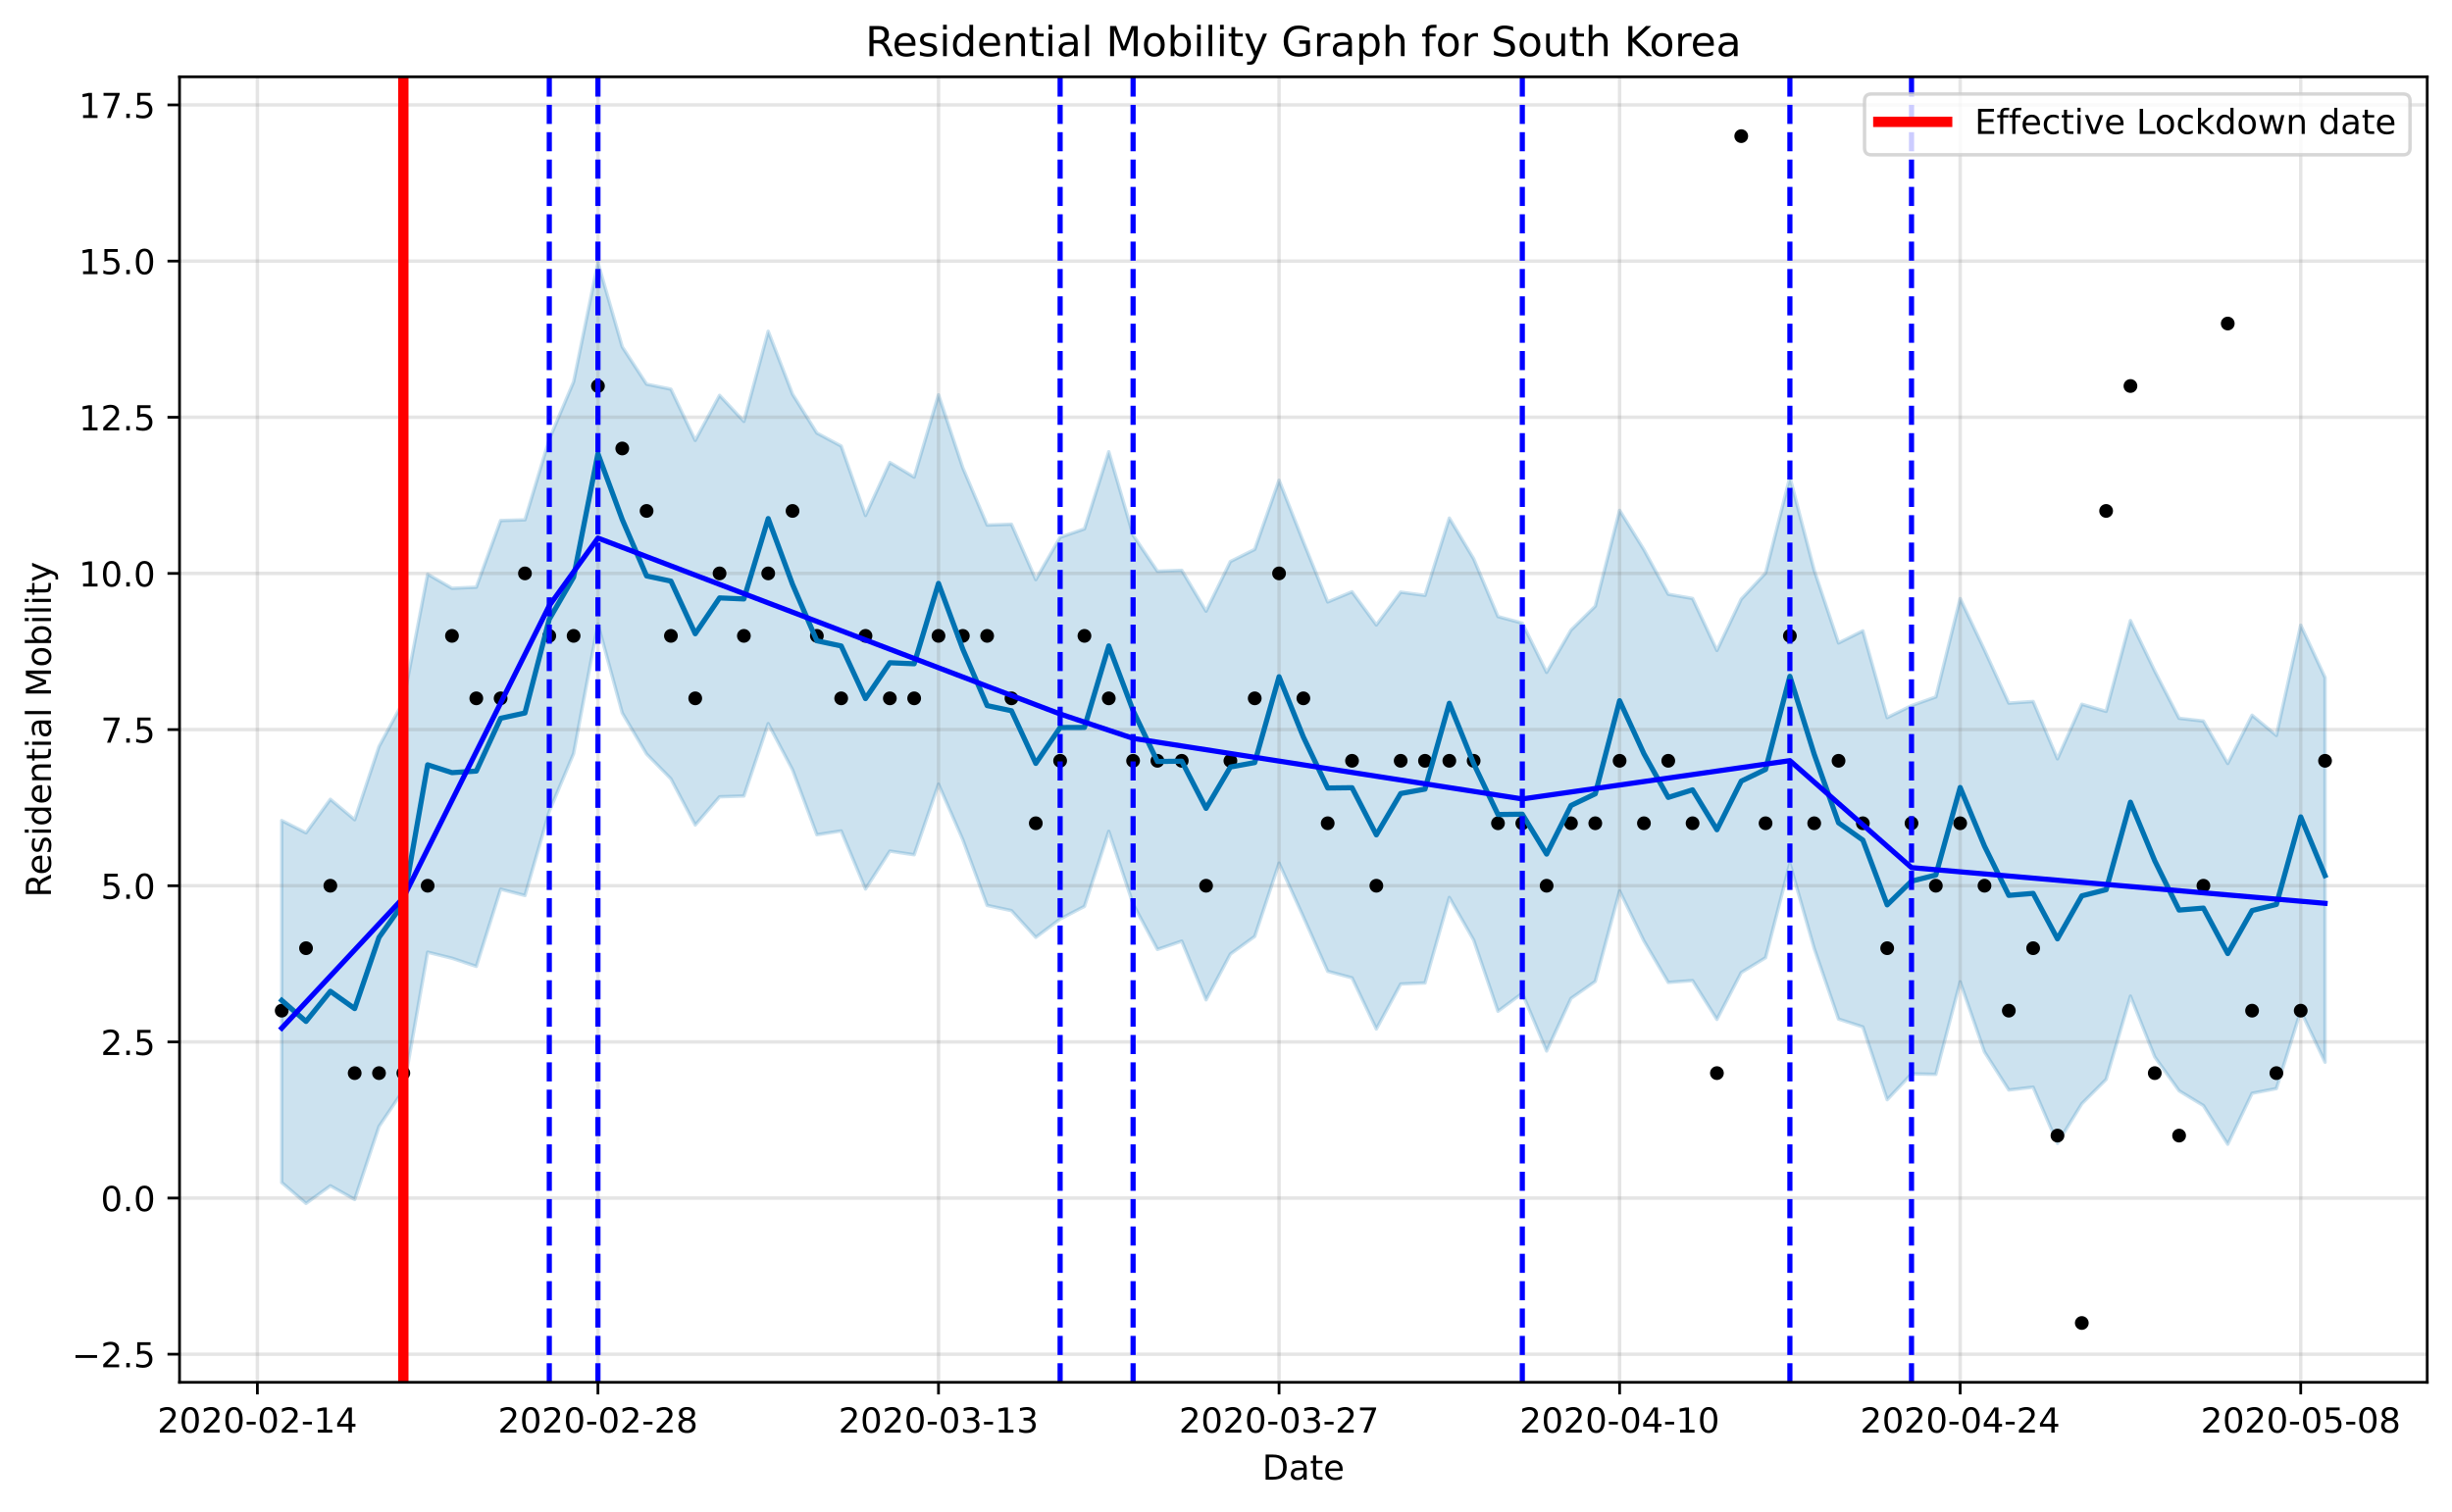 <?xml version="1.0" encoding="utf-8" standalone="no"?>
<!DOCTYPE svg PUBLIC "-//W3C//DTD SVG 1.1//EN"
  "http://www.w3.org/Graphics/SVG/1.1/DTD/svg11.dtd">
<!-- Created with matplotlib (https://matplotlib.org/) -->
<svg height="439.274pt" version="1.1" viewBox="0 0 712.386 439.274" width="712.386pt" xmlns="http://www.w3.org/2000/svg" xmlns:xlink="http://www.w3.org/1999/xlink">
 <defs>
  <style type="text/css">
*{stroke-linecap:butt;stroke-linejoin:round;}
  </style>
 </defs>
 <g id="figure_1">
  <g id="patch_1">
   <path d="M 0 439.274 
L 712.386 439.274 
L 712.386 0 
L 0 0 
z
" style="fill:#ffffff;"/>
  </g>
  <g id="axes_1">
   <g id="patch_2">
    <path d="M 52.161 401.718 
L 705.186 401.718 
L 705.186 22.318 
L 52.161 22.318 
z
" style="fill:#ffffff;"/>
   </g>
   <g id="PolyCollection_1">
    <defs>
     <path d="M 81.844 -200.821 
L 81.844 -95.631 
L 88.911 -89.56 
L 95.979 -94.666 
L 103.046 -90.696 
L 110.113 -111.931 
L 117.181 -122.426 
L 124.248 -162.562 
L 131.315 -160.805 
L 138.383 -158.424 
L 145.45 -180.867 
L 152.518 -179.032 
L 159.585 -203.486 
L 166.652 -220.278 
L 173.72 -257.929 
L 180.787 -232.078 
L 187.854 -220.152 
L 194.922 -212.935 
L 201.989 -199.519 
L 209.057 -207.722 
L 216.124 -207.946 
L 223.191 -228.978 
L 230.259 -215.568 
L 237.326 -196.697 
L 244.393 -197.798 
L 251.461 -180.931 
L 258.528 -191.929 
L 265.596 -190.871 
L 272.663 -211.39 
L 279.73 -195.258 
L 286.798 -176.16 
L 293.865 -174.635 
L 300.932 -166.874 
L 308 -172.193 
L 315.067 -175.877 
L 322.134 -197.689 
L 329.202 -176.563 
L 336.269 -163.369 
L 343.337 -165.774 
L 350.404 -148.712 
L 357.471 -162.021 
L 364.539 -167.145 
L 371.606 -188.437 
L 378.673 -172.841 
L 385.741 -157.003 
L 392.808 -155.106 
L 399.876 -140.237 
L 406.943 -153.313 
L 414.01 -153.618 
L 421.078 -178.462 
L 428.145 -166.089 
L 435.212 -145.397 
L 442.28 -150.628 
L 449.347 -133.848 
L 456.415 -149.117 
L 463.482 -154.082 
L 470.549 -180.37 
L 477.617 -165.834 
L 484.684 -153.772 
L 491.751 -154.303 
L 498.819 -143.02 
L 505.886 -156.638 
L 512.953 -160.956 
L 520.021 -188.359 
L 527.088 -163.648 
L 534.156 -143.123 
L 541.223 -140.841 
L 548.29 -119.685 
L 555.358 -127.198 
L 562.425 -127.061 
L 569.492 -153.951 
L 576.56 -133.576 
L 583.627 -122.508 
L 590.695 -123.332 
L 597.762 -106.987 
L 604.829 -118.515 
L 611.897 -125.583 
L 618.964 -149.792 
L 626.031 -132.114 
L 633.099 -122.28 
L 640.166 -117.98 
L 647.234 -106.749 
L 654.301 -121.557 
L 661.368 -122.922 
L 668.436 -145.5 
L 675.503 -130.59 
L 675.503 -242.367 
L 675.503 -242.367 
L 668.436 -257.594 
L 661.368 -225.549 
L 654.301 -231.428 
L 647.234 -217.395 
L 640.166 -229.73 
L 633.099 -230.534 
L 626.031 -244.258 
L 618.964 -258.934 
L 611.897 -232.543 
L 604.829 -234.615 
L 597.762 -218.745 
L 590.695 -235.418 
L 583.627 -234.945 
L 576.56 -250.377 
L 569.492 -265.323 
L 562.425 -236.74 
L 555.358 -234.212 
L 548.29 -230.729 
L 541.223 -255.946 
L 534.156 -252.424 
L 527.088 -273.535 
L 520.021 -300.603 
L 512.953 -272.727 
L 505.886 -265.152 
L 498.819 -250.249 
L 491.751 -265.355 
L 484.684 -266.584 
L 477.617 -279.529 
L 470.549 -290.955 
L 463.482 -263.113 
L 456.415 -256.148 
L 449.347 -243.879 
L 442.28 -258.189 
L 435.212 -260.093 
L 428.145 -276.882 
L 421.078 -288.713 
L 414.01 -266.26 
L 406.943 -267.195 
L 399.876 -257.657 
L 392.808 -267.298 
L 385.741 -264.344 
L 378.673 -281.802 
L 371.606 -299.709 
L 364.539 -279.62 
L 357.471 -276.089 
L 350.404 -261.671 
L 343.337 -273.533 
L 336.269 -273.269 
L 329.202 -283.743 
L 322.134 -307.997 
L 315.067 -285.578 
L 308 -283.122 
L 300.932 -270.826 
L 293.865 -286.93 
L 286.798 -286.686 
L 279.73 -303.316 
L 272.663 -324.537 
L 265.596 -300.618 
L 258.528 -304.869 
L 251.461 -289.476 
L 244.393 -309.648 
L 237.326 -313.426 
L 230.259 -324.711 
L 223.191 -343.002 
L 216.124 -316.814 
L 209.057 -324.382 
L 201.989 -311.291 
L 194.922 -326.182 
L 187.854 -327.628 
L 180.787 -338.476 
L 173.72 -362.946 
L 166.652 -328.313 
L 159.585 -311.628 
L 152.518 -288.213 
L 145.45 -288 
L 138.383 -268.63 
L 131.315 -268.314 
L 124.248 -272.421 
L 117.181 -235.389 
L 110.113 -222.321 
L 103.046 -201.055 
L 95.979 -206.997 
L 88.911 -197.251 
L 81.844 -200.821 
z
" id="m04a8878e2d" style="stroke:#0072b2;stroke-opacity:0.2;"/>
    </defs>
    <g clip-path="url(#pc4e97f9790)">
     <use style="fill:#0072b2;fill-opacity:0.2;stroke:#0072b2;stroke-opacity:0.2;" x="0" xlink:href="#m04a8878e2d" y="439.274"/>
    </g>
   </g>
   <g id="matplotlib.axis_1">
    <g id="xtick_1">
     <g id="line2d_1">
      <path clip-path="url(#pc4e97f9790)" d="M 74.777 401.718 
L 74.777 22.318 
" style="fill:none;stroke:#808080;stroke-linecap:square;stroke-opacity:0.2;"/>
     </g>
     <g id="line2d_2">
      <defs>
       <path d="M 0 0 
L 0 3.5 
" id="mb812cef5ba" style="stroke:#000000;stroke-width:0.8;"/>
      </defs>
      <g>
       <use style="stroke:#000000;stroke-width:0.8;" x="74.777" xlink:href="#mb812cef5ba" y="401.718"/>
      </g>
     </g>
     <g id="text_1">
      <!-- 2020-02-14 -->
      <defs>
       <path d="M 19.188 8.297 
L 53.609 8.297 
L 53.609 0 
L 7.328 0 
L 7.328 8.297 
Q 12.938 14.109 22.625 23.891 
Q 32.328 33.688 34.812 36.531 
Q 39.547 41.844 41.422 45.531 
Q 43.312 49.219 43.312 52.781 
Q 43.312 58.594 39.234 62.25 
Q 35.156 65.922 28.609 65.922 
Q 23.969 65.922 18.812 64.312 
Q 13.672 62.703 7.812 59.422 
L 7.812 69.391 
Q 13.766 71.781 18.938 73 
Q 24.125 74.219 28.422 74.219 
Q 39.75 74.219 46.484 68.547 
Q 53.219 62.891 53.219 53.422 
Q 53.219 48.922 51.531 44.891 
Q 49.859 40.875 45.406 35.406 
Q 44.188 33.984 37.641 27.219 
Q 31.109 20.453 19.188 8.297 
z
" id="DejaVuSans-50"/>
       <path d="M 31.781 66.406 
Q 24.172 66.406 20.328 58.906 
Q 16.5 51.422 16.5 36.375 
Q 16.5 21.391 20.328 13.891 
Q 24.172 6.391 31.781 6.391 
Q 39.453 6.391 43.281 13.891 
Q 47.125 21.391 47.125 36.375 
Q 47.125 51.422 43.281 58.906 
Q 39.453 66.406 31.781 66.406 
z
M 31.781 74.219 
Q 44.047 74.219 50.516 64.516 
Q 56.984 54.828 56.984 36.375 
Q 56.984 17.969 50.516 8.266 
Q 44.047 -1.422 31.781 -1.422 
Q 19.531 -1.422 13.062 8.266 
Q 6.594 17.969 6.594 36.375 
Q 6.594 54.828 13.062 64.516 
Q 19.531 74.219 31.781 74.219 
z
" id="DejaVuSans-48"/>
       <path d="M 4.891 31.391 
L 31.203 31.391 
L 31.203 23.391 
L 4.891 23.391 
z
" id="DejaVuSans-45"/>
       <path d="M 12.406 8.297 
L 28.516 8.297 
L 28.516 63.922 
L 10.984 60.406 
L 10.984 69.391 
L 28.422 72.906 
L 38.281 72.906 
L 38.281 8.297 
L 54.391 8.297 
L 54.391 0 
L 12.406 0 
z
" id="DejaVuSans-49"/>
       <path d="M 37.797 64.312 
L 12.891 25.391 
L 37.797 25.391 
z
M 35.203 72.906 
L 47.609 72.906 
L 47.609 25.391 
L 58.016 25.391 
L 58.016 17.188 
L 47.609 17.188 
L 47.609 0 
L 37.797 0 
L 37.797 17.188 
L 4.891 17.188 
L 4.891 26.703 
z
" id="DejaVuSans-52"/>
      </defs>
      <g transform="translate(45.719 416.317)scale(0.1 -0.1)">
       <use xlink:href="#DejaVuSans-50"/>
       <use x="63.623" xlink:href="#DejaVuSans-48"/>
       <use x="127.246" xlink:href="#DejaVuSans-50"/>
       <use x="190.869" xlink:href="#DejaVuSans-48"/>
       <use x="254.492" xlink:href="#DejaVuSans-45"/>
       <use x="290.576" xlink:href="#DejaVuSans-48"/>
       <use x="354.199" xlink:href="#DejaVuSans-50"/>
       <use x="417.822" xlink:href="#DejaVuSans-45"/>
       <use x="453.906" xlink:href="#DejaVuSans-49"/>
       <use x="517.529" xlink:href="#DejaVuSans-52"/>
      </g>
     </g>
    </g>
    <g id="xtick_2">
     <g id="line2d_3">
      <path clip-path="url(#pc4e97f9790)" d="M 173.72 401.718 
L 173.72 22.318 
" style="fill:none;stroke:#808080;stroke-linecap:square;stroke-opacity:0.2;"/>
     </g>
     <g id="line2d_4">
      <g>
       <use style="stroke:#000000;stroke-width:0.8;" x="173.72" xlink:href="#mb812cef5ba" y="401.718"/>
      </g>
     </g>
     <g id="text_2">
      <!-- 2020-02-28 -->
      <defs>
       <path d="M 31.781 34.625 
Q 24.75 34.625 20.719 30.859 
Q 16.703 27.094 16.703 20.516 
Q 16.703 13.922 20.719 10.156 
Q 24.75 6.391 31.781 6.391 
Q 38.812 6.391 42.859 10.172 
Q 46.922 13.969 46.922 20.516 
Q 46.922 27.094 42.891 30.859 
Q 38.875 34.625 31.781 34.625 
z
M 21.922 38.812 
Q 15.578 40.375 12.031 44.719 
Q 8.5 49.078 8.5 55.328 
Q 8.5 64.062 14.719 69.141 
Q 20.953 74.219 31.781 74.219 
Q 42.672 74.219 48.875 69.141 
Q 55.078 64.062 55.078 55.328 
Q 55.078 49.078 51.531 44.719 
Q 48 40.375 41.703 38.812 
Q 48.828 37.156 52.797 32.312 
Q 56.781 27.484 56.781 20.516 
Q 56.781 9.906 50.312 4.234 
Q 43.844 -1.422 31.781 -1.422 
Q 19.734 -1.422 13.25 4.234 
Q 6.781 9.906 6.781 20.516 
Q 6.781 27.484 10.781 32.312 
Q 14.797 37.156 21.922 38.812 
z
M 18.312 54.391 
Q 18.312 48.734 21.844 45.562 
Q 25.391 42.391 31.781 42.391 
Q 38.141 42.391 41.719 45.562 
Q 45.312 48.734 45.312 54.391 
Q 45.312 60.062 41.719 63.234 
Q 38.141 66.406 31.781 66.406 
Q 25.391 66.406 21.844 63.234 
Q 18.312 60.062 18.312 54.391 
z
" id="DejaVuSans-56"/>
      </defs>
      <g transform="translate(144.662 416.317)scale(0.1 -0.1)">
       <use xlink:href="#DejaVuSans-50"/>
       <use x="63.623" xlink:href="#DejaVuSans-48"/>
       <use x="127.246" xlink:href="#DejaVuSans-50"/>
       <use x="190.869" xlink:href="#DejaVuSans-48"/>
       <use x="254.492" xlink:href="#DejaVuSans-45"/>
       <use x="290.576" xlink:href="#DejaVuSans-48"/>
       <use x="354.199" xlink:href="#DejaVuSans-50"/>
       <use x="417.822" xlink:href="#DejaVuSans-45"/>
       <use x="453.906" xlink:href="#DejaVuSans-50"/>
       <use x="517.529" xlink:href="#DejaVuSans-56"/>
      </g>
     </g>
    </g>
    <g id="xtick_3">
     <g id="line2d_5">
      <path clip-path="url(#pc4e97f9790)" d="M 272.663 401.718 
L 272.663 22.318 
" style="fill:none;stroke:#808080;stroke-linecap:square;stroke-opacity:0.2;"/>
     </g>
     <g id="line2d_6">
      <g>
       <use style="stroke:#000000;stroke-width:0.8;" x="272.663" xlink:href="#mb812cef5ba" y="401.718"/>
      </g>
     </g>
     <g id="text_3">
      <!-- 2020-03-13 -->
      <defs>
       <path d="M 40.578 39.312 
Q 47.656 37.797 51.625 33 
Q 55.609 28.219 55.609 21.188 
Q 55.609 10.406 48.188 4.484 
Q 40.766 -1.422 27.094 -1.422 
Q 22.516 -1.422 17.656 -0.516 
Q 12.797 0.391 7.625 2.203 
L 7.625 11.719 
Q 11.719 9.328 16.594 8.109 
Q 21.484 6.891 26.812 6.891 
Q 36.078 6.891 40.938 10.547 
Q 45.797 14.203 45.797 21.188 
Q 45.797 27.641 41.281 31.266 
Q 36.766 34.906 28.719 34.906 
L 20.219 34.906 
L 20.219 43.016 
L 29.109 43.016 
Q 36.375 43.016 40.234 45.922 
Q 44.094 48.828 44.094 54.297 
Q 44.094 59.906 40.109 62.906 
Q 36.141 65.922 28.719 65.922 
Q 24.656 65.922 20.016 65.031 
Q 15.375 64.156 9.812 62.312 
L 9.812 71.094 
Q 15.438 72.656 20.344 73.438 
Q 25.25 74.219 29.594 74.219 
Q 40.828 74.219 47.359 69.109 
Q 53.906 64.016 53.906 55.328 
Q 53.906 49.266 50.438 45.094 
Q 46.969 40.922 40.578 39.312 
z
" id="DejaVuSans-51"/>
      </defs>
      <g transform="translate(243.605 416.317)scale(0.1 -0.1)">
       <use xlink:href="#DejaVuSans-50"/>
       <use x="63.623" xlink:href="#DejaVuSans-48"/>
       <use x="127.246" xlink:href="#DejaVuSans-50"/>
       <use x="190.869" xlink:href="#DejaVuSans-48"/>
       <use x="254.492" xlink:href="#DejaVuSans-45"/>
       <use x="290.576" xlink:href="#DejaVuSans-48"/>
       <use x="354.199" xlink:href="#DejaVuSans-51"/>
       <use x="417.822" xlink:href="#DejaVuSans-45"/>
       <use x="453.906" xlink:href="#DejaVuSans-49"/>
       <use x="517.529" xlink:href="#DejaVuSans-51"/>
      </g>
     </g>
    </g>
    <g id="xtick_4">
     <g id="line2d_7">
      <path clip-path="url(#pc4e97f9790)" d="M 371.606 401.718 
L 371.606 22.318 
" style="fill:none;stroke:#808080;stroke-linecap:square;stroke-opacity:0.2;"/>
     </g>
     <g id="line2d_8">
      <g>
       <use style="stroke:#000000;stroke-width:0.8;" x="371.606" xlink:href="#mb812cef5ba" y="401.718"/>
      </g>
     </g>
     <g id="text_4">
      <!-- 2020-03-27 -->
      <defs>
       <path d="M 8.203 72.906 
L 55.078 72.906 
L 55.078 68.703 
L 28.609 0 
L 18.312 0 
L 43.219 64.594 
L 8.203 64.594 
z
" id="DejaVuSans-55"/>
      </defs>
      <g transform="translate(342.548 416.317)scale(0.1 -0.1)">
       <use xlink:href="#DejaVuSans-50"/>
       <use x="63.623" xlink:href="#DejaVuSans-48"/>
       <use x="127.246" xlink:href="#DejaVuSans-50"/>
       <use x="190.869" xlink:href="#DejaVuSans-48"/>
       <use x="254.492" xlink:href="#DejaVuSans-45"/>
       <use x="290.576" xlink:href="#DejaVuSans-48"/>
       <use x="354.199" xlink:href="#DejaVuSans-51"/>
       <use x="417.822" xlink:href="#DejaVuSans-45"/>
       <use x="453.906" xlink:href="#DejaVuSans-50"/>
       <use x="517.529" xlink:href="#DejaVuSans-55"/>
      </g>
     </g>
    </g>
    <g id="xtick_5">
     <g id="line2d_9">
      <path clip-path="url(#pc4e97f9790)" d="M 470.549 401.718 
L 470.549 22.318 
" style="fill:none;stroke:#808080;stroke-linecap:square;stroke-opacity:0.2;"/>
     </g>
     <g id="line2d_10">
      <g>
       <use style="stroke:#000000;stroke-width:0.8;" x="470.549" xlink:href="#mb812cef5ba" y="401.718"/>
      </g>
     </g>
     <g id="text_5">
      <!-- 2020-04-10 -->
      <g transform="translate(441.491 416.317)scale(0.1 -0.1)">
       <use xlink:href="#DejaVuSans-50"/>
       <use x="63.623" xlink:href="#DejaVuSans-48"/>
       <use x="127.246" xlink:href="#DejaVuSans-50"/>
       <use x="190.869" xlink:href="#DejaVuSans-48"/>
       <use x="254.492" xlink:href="#DejaVuSans-45"/>
       <use x="290.576" xlink:href="#DejaVuSans-48"/>
       <use x="354.199" xlink:href="#DejaVuSans-52"/>
       <use x="417.822" xlink:href="#DejaVuSans-45"/>
       <use x="453.906" xlink:href="#DejaVuSans-49"/>
       <use x="517.529" xlink:href="#DejaVuSans-48"/>
      </g>
     </g>
    </g>
    <g id="xtick_6">
     <g id="line2d_11">
      <path clip-path="url(#pc4e97f9790)" d="M 569.492 401.718 
L 569.492 22.318 
" style="fill:none;stroke:#808080;stroke-linecap:square;stroke-opacity:0.2;"/>
     </g>
     <g id="line2d_12">
      <g>
       <use style="stroke:#000000;stroke-width:0.8;" x="569.492" xlink:href="#mb812cef5ba" y="401.718"/>
      </g>
     </g>
     <g id="text_6">
      <!-- 2020-04-24 -->
      <g transform="translate(540.435 416.317)scale(0.1 -0.1)">
       <use xlink:href="#DejaVuSans-50"/>
       <use x="63.623" xlink:href="#DejaVuSans-48"/>
       <use x="127.246" xlink:href="#DejaVuSans-50"/>
       <use x="190.869" xlink:href="#DejaVuSans-48"/>
       <use x="254.492" xlink:href="#DejaVuSans-45"/>
       <use x="290.576" xlink:href="#DejaVuSans-48"/>
       <use x="354.199" xlink:href="#DejaVuSans-52"/>
       <use x="417.822" xlink:href="#DejaVuSans-45"/>
       <use x="453.906" xlink:href="#DejaVuSans-50"/>
       <use x="517.529" xlink:href="#DejaVuSans-52"/>
      </g>
     </g>
    </g>
    <g id="xtick_7">
     <g id="line2d_13">
      <path clip-path="url(#pc4e97f9790)" d="M 668.436 401.718 
L 668.436 22.318 
" style="fill:none;stroke:#808080;stroke-linecap:square;stroke-opacity:0.2;"/>
     </g>
     <g id="line2d_14">
      <g>
       <use style="stroke:#000000;stroke-width:0.8;" x="668.436" xlink:href="#mb812cef5ba" y="401.718"/>
      </g>
     </g>
     <g id="text_7">
      <!-- 2020-05-08 -->
      <defs>
       <path d="M 10.797 72.906 
L 49.516 72.906 
L 49.516 64.594 
L 19.828 64.594 
L 19.828 46.734 
Q 21.969 47.469 24.109 47.828 
Q 26.266 48.188 28.422 48.188 
Q 40.625 48.188 47.75 41.5 
Q 54.891 34.812 54.891 23.391 
Q 54.891 11.625 47.562 5.094 
Q 40.234 -1.422 26.906 -1.422 
Q 22.312 -1.422 17.547 -0.641 
Q 12.797 0.141 7.719 1.703 
L 7.719 11.625 
Q 12.109 9.234 16.797 8.062 
Q 21.484 6.891 26.703 6.891 
Q 35.156 6.891 40.078 11.328 
Q 45.016 15.766 45.016 23.391 
Q 45.016 31 40.078 35.438 
Q 35.156 39.891 26.703 39.891 
Q 22.75 39.891 18.812 39.016 
Q 14.891 38.141 10.797 36.281 
z
" id="DejaVuSans-53"/>
      </defs>
      <g transform="translate(639.378 416.317)scale(0.1 -0.1)">
       <use xlink:href="#DejaVuSans-50"/>
       <use x="63.623" xlink:href="#DejaVuSans-48"/>
       <use x="127.246" xlink:href="#DejaVuSans-50"/>
       <use x="190.869" xlink:href="#DejaVuSans-48"/>
       <use x="254.492" xlink:href="#DejaVuSans-45"/>
       <use x="290.576" xlink:href="#DejaVuSans-48"/>
       <use x="354.199" xlink:href="#DejaVuSans-53"/>
       <use x="417.822" xlink:href="#DejaVuSans-45"/>
       <use x="453.906" xlink:href="#DejaVuSans-48"/>
       <use x="517.529" xlink:href="#DejaVuSans-56"/>
      </g>
     </g>
    </g>
    <g id="text_8">
     <!-- Date -->
     <defs>
      <path d="M 19.672 64.797 
L 19.672 8.109 
L 31.594 8.109 
Q 46.688 8.109 53.688 14.938 
Q 60.688 21.781 60.688 36.531 
Q 60.688 51.172 53.688 57.984 
Q 46.688 64.797 31.594 64.797 
z
M 9.812 72.906 
L 30.078 72.906 
Q 51.266 72.906 61.172 64.094 
Q 71.094 55.281 71.094 36.531 
Q 71.094 17.672 61.125 8.828 
Q 51.172 0 30.078 0 
L 9.812 0 
z
" id="DejaVuSans-68"/>
      <path d="M 34.281 27.484 
Q 23.391 27.484 19.188 25 
Q 14.984 22.516 14.984 16.5 
Q 14.984 11.719 18.141 8.906 
Q 21.297 6.109 26.703 6.109 
Q 34.188 6.109 38.703 11.406 
Q 43.219 16.703 43.219 25.484 
L 43.219 27.484 
z
M 52.203 31.203 
L 52.203 0 
L 43.219 0 
L 43.219 8.297 
Q 40.141 3.328 35.547 0.953 
Q 30.953 -1.422 24.312 -1.422 
Q 15.922 -1.422 10.953 3.297 
Q 6 8.016 6 15.922 
Q 6 25.141 12.172 29.828 
Q 18.359 34.516 30.609 34.516 
L 43.219 34.516 
L 43.219 35.406 
Q 43.219 41.609 39.141 45 
Q 35.062 48.391 27.688 48.391 
Q 23 48.391 18.547 47.266 
Q 14.109 46.141 10.016 43.891 
L 10.016 52.203 
Q 14.938 54.109 19.578 55.047 
Q 24.219 56 28.609 56 
Q 40.484 56 46.344 49.844 
Q 52.203 43.703 52.203 31.203 
z
" id="DejaVuSans-97"/>
      <path d="M 18.312 70.219 
L 18.312 54.688 
L 36.812 54.688 
L 36.812 47.703 
L 18.312 47.703 
L 18.312 18.016 
Q 18.312 11.328 20.141 9.422 
Q 21.969 7.516 27.594 7.516 
L 36.812 7.516 
L 36.812 0 
L 27.594 0 
Q 17.188 0 13.234 3.875 
Q 9.281 7.766 9.281 18.016 
L 9.281 47.703 
L 2.688 47.703 
L 2.688 54.688 
L 9.281 54.688 
L 9.281 70.219 
z
" id="DejaVuSans-116"/>
      <path d="M 56.203 29.594 
L 56.203 25.203 
L 14.891 25.203 
Q 15.484 15.922 20.484 11.062 
Q 25.484 6.203 34.422 6.203 
Q 39.594 6.203 44.453 7.469 
Q 49.312 8.734 54.109 11.281 
L 54.109 2.781 
Q 49.266 0.734 44.188 -0.344 
Q 39.109 -1.422 33.891 -1.422 
Q 20.797 -1.422 13.156 6.188 
Q 5.516 13.812 5.516 26.812 
Q 5.516 40.234 12.766 48.109 
Q 20.016 56 32.328 56 
Q 43.359 56 49.781 48.891 
Q 56.203 41.797 56.203 29.594 
z
M 47.219 32.234 
Q 47.125 39.594 43.094 43.984 
Q 39.062 48.391 32.422 48.391 
Q 24.906 48.391 20.391 44.141 
Q 15.875 39.891 15.188 32.172 
z
" id="DejaVuSans-101"/>
     </defs>
     <g transform="translate(366.723 429.995)scale(0.1 -0.1)">
      <use xlink:href="#DejaVuSans-68"/>
      <use x="77.002" xlink:href="#DejaVuSans-97"/>
      <use x="138.281" xlink:href="#DejaVuSans-116"/>
      <use x="177.49" xlink:href="#DejaVuSans-101"/>
     </g>
    </g>
   </g>
   <g id="matplotlib.axis_2">
    <g id="ytick_1">
     <g id="line2d_15">
      <path clip-path="url(#pc4e97f9790)" d="M 52.161 393.549 
L 705.186 393.549 
" style="fill:none;stroke:#808080;stroke-linecap:square;stroke-opacity:0.2;"/>
     </g>
     <g id="line2d_16">
      <defs>
       <path d="M 0 0 
L -3.5 0 
" id="m258bb9e9fb" style="stroke:#000000;stroke-width:0.8;"/>
      </defs>
      <g>
       <use style="stroke:#000000;stroke-width:0.8;" x="52.161" xlink:href="#m258bb9e9fb" y="393.549"/>
      </g>
     </g>
     <g id="text_9">
      <!-- −2.5 -->
      <defs>
       <path d="M 10.594 35.5 
L 73.188 35.5 
L 73.188 27.203 
L 10.594 27.203 
z
" id="DejaVuSans-8722"/>
       <path d="M 10.688 12.406 
L 21 12.406 
L 21 0 
L 10.688 0 
z
" id="DejaVuSans-46"/>
      </defs>
      <g transform="translate(20.878 397.348)scale(0.1 -0.1)">
       <use xlink:href="#DejaVuSans-8722"/>
       <use x="83.789" xlink:href="#DejaVuSans-50"/>
       <use x="147.412" xlink:href="#DejaVuSans-46"/>
       <use x="179.199" xlink:href="#DejaVuSans-53"/>
      </g>
     </g>
    </g>
    <g id="ytick_2">
     <g id="line2d_17">
      <path clip-path="url(#pc4e97f9790)" d="M 52.161 348.166 
L 705.186 348.166 
" style="fill:none;stroke:#808080;stroke-linecap:square;stroke-opacity:0.2;"/>
     </g>
     <g id="line2d_18">
      <g>
       <use style="stroke:#000000;stroke-width:0.8;" x="52.161" xlink:href="#m258bb9e9fb" y="348.166"/>
      </g>
     </g>
     <g id="text_10">
      <!-- 0.0 -->
      <g transform="translate(29.258 351.966)scale(0.1 -0.1)">
       <use xlink:href="#DejaVuSans-48"/>
       <use x="63.623" xlink:href="#DejaVuSans-46"/>
       <use x="95.41" xlink:href="#DejaVuSans-48"/>
      </g>
     </g>
    </g>
    <g id="ytick_3">
     <g id="line2d_19">
      <path clip-path="url(#pc4e97f9790)" d="M 52.161 302.784 
L 705.186 302.784 
" style="fill:none;stroke:#808080;stroke-linecap:square;stroke-opacity:0.2;"/>
     </g>
     <g id="line2d_20">
      <g>
       <use style="stroke:#000000;stroke-width:0.8;" x="52.161" xlink:href="#m258bb9e9fb" y="302.784"/>
      </g>
     </g>
     <g id="text_11">
      <!-- 2.5 -->
      <g transform="translate(29.258 306.583)scale(0.1 -0.1)">
       <use xlink:href="#DejaVuSans-50"/>
       <use x="63.623" xlink:href="#DejaVuSans-46"/>
       <use x="95.41" xlink:href="#DejaVuSans-53"/>
      </g>
     </g>
    </g>
    <g id="ytick_4">
     <g id="line2d_21">
      <path clip-path="url(#pc4e97f9790)" d="M 52.161 257.401 
L 705.186 257.401 
" style="fill:none;stroke:#808080;stroke-linecap:square;stroke-opacity:0.2;"/>
     </g>
     <g id="line2d_22">
      <g>
       <use style="stroke:#000000;stroke-width:0.8;" x="52.161" xlink:href="#m258bb9e9fb" y="257.401"/>
      </g>
     </g>
     <g id="text_12">
      <!-- 5.0 -->
      <g transform="translate(29.258 261.2)scale(0.1 -0.1)">
       <use xlink:href="#DejaVuSans-53"/>
       <use x="63.623" xlink:href="#DejaVuSans-46"/>
       <use x="95.41" xlink:href="#DejaVuSans-48"/>
      </g>
     </g>
    </g>
    <g id="ytick_5">
     <g id="line2d_23">
      <path clip-path="url(#pc4e97f9790)" d="M 52.161 212.018 
L 705.186 212.018 
" style="fill:none;stroke:#808080;stroke-linecap:square;stroke-opacity:0.2;"/>
     </g>
     <g id="line2d_24">
      <g>
       <use style="stroke:#000000;stroke-width:0.8;" x="52.161" xlink:href="#m258bb9e9fb" y="212.018"/>
      </g>
     </g>
     <g id="text_13">
      <!-- 7.5 -->
      <g transform="translate(29.258 215.817)scale(0.1 -0.1)">
       <use xlink:href="#DejaVuSans-55"/>
       <use x="63.623" xlink:href="#DejaVuSans-46"/>
       <use x="95.41" xlink:href="#DejaVuSans-53"/>
      </g>
     </g>
    </g>
    <g id="ytick_6">
     <g id="line2d_25">
      <path clip-path="url(#pc4e97f9790)" d="M 52.161 166.635 
L 705.186 166.635 
" style="fill:none;stroke:#808080;stroke-linecap:square;stroke-opacity:0.2;"/>
     </g>
     <g id="line2d_26">
      <g>
       <use style="stroke:#000000;stroke-width:0.8;" x="52.161" xlink:href="#m258bb9e9fb" y="166.635"/>
      </g>
     </g>
     <g id="text_14">
      <!-- 10.0 -->
      <g transform="translate(22.895 170.435)scale(0.1 -0.1)">
       <use xlink:href="#DejaVuSans-49"/>
       <use x="63.623" xlink:href="#DejaVuSans-48"/>
       <use x="127.246" xlink:href="#DejaVuSans-46"/>
       <use x="159.033" xlink:href="#DejaVuSans-48"/>
      </g>
     </g>
    </g>
    <g id="ytick_7">
     <g id="line2d_27">
      <path clip-path="url(#pc4e97f9790)" d="M 52.161 121.253 
L 705.186 121.253 
" style="fill:none;stroke:#808080;stroke-linecap:square;stroke-opacity:0.2;"/>
     </g>
     <g id="line2d_28">
      <g>
       <use style="stroke:#000000;stroke-width:0.8;" x="52.161" xlink:href="#m258bb9e9fb" y="121.253"/>
      </g>
     </g>
     <g id="text_15">
      <!-- 12.5 -->
      <g transform="translate(22.895 125.052)scale(0.1 -0.1)">
       <use xlink:href="#DejaVuSans-49"/>
       <use x="63.623" xlink:href="#DejaVuSans-50"/>
       <use x="127.246" xlink:href="#DejaVuSans-46"/>
       <use x="159.033" xlink:href="#DejaVuSans-53"/>
      </g>
     </g>
    </g>
    <g id="ytick_8">
     <g id="line2d_29">
      <path clip-path="url(#pc4e97f9790)" d="M 52.161 75.87 
L 705.186 75.87 
" style="fill:none;stroke:#808080;stroke-linecap:square;stroke-opacity:0.2;"/>
     </g>
     <g id="line2d_30">
      <g>
       <use style="stroke:#000000;stroke-width:0.8;" x="52.161" xlink:href="#m258bb9e9fb" y="75.87"/>
      </g>
     </g>
     <g id="text_16">
      <!-- 15.0 -->
      <g transform="translate(22.895 79.669)scale(0.1 -0.1)">
       <use xlink:href="#DejaVuSans-49"/>
       <use x="63.623" xlink:href="#DejaVuSans-53"/>
       <use x="127.246" xlink:href="#DejaVuSans-46"/>
       <use x="159.033" xlink:href="#DejaVuSans-48"/>
      </g>
     </g>
    </g>
    <g id="ytick_9">
     <g id="line2d_31">
      <path clip-path="url(#pc4e97f9790)" d="M 52.161 30.487 
L 705.186 30.487 
" style="fill:none;stroke:#808080;stroke-linecap:square;stroke-opacity:0.2;"/>
     </g>
     <g id="line2d_32">
      <g>
       <use style="stroke:#000000;stroke-width:0.8;" x="52.161" xlink:href="#m258bb9e9fb" y="30.487"/>
      </g>
     </g>
     <g id="text_17">
      <!-- 17.5 -->
      <g transform="translate(22.895 34.286)scale(0.1 -0.1)">
       <use xlink:href="#DejaVuSans-49"/>
       <use x="63.623" xlink:href="#DejaVuSans-55"/>
       <use x="127.246" xlink:href="#DejaVuSans-46"/>
       <use x="159.033" xlink:href="#DejaVuSans-53"/>
      </g>
     </g>
    </g>
    <g id="text_18">
     <!-- Residential Mobility -->
     <defs>
      <path d="M 44.391 34.188 
Q 47.562 33.109 50.562 29.594 
Q 53.562 26.078 56.594 19.922 
L 66.609 0 
L 56 0 
L 46.688 18.703 
Q 43.062 26.031 39.672 28.422 
Q 36.281 30.812 30.422 30.812 
L 19.672 30.812 
L 19.672 0 
L 9.812 0 
L 9.812 72.906 
L 32.078 72.906 
Q 44.578 72.906 50.734 67.672 
Q 56.891 62.453 56.891 51.906 
Q 56.891 45.016 53.688 40.469 
Q 50.484 35.938 44.391 34.188 
z
M 19.672 64.797 
L 19.672 38.922 
L 32.078 38.922 
Q 39.203 38.922 42.844 42.219 
Q 46.484 45.516 46.484 51.906 
Q 46.484 58.297 42.844 61.547 
Q 39.203 64.797 32.078 64.797 
z
" id="DejaVuSans-82"/>
      <path d="M 44.281 53.078 
L 44.281 44.578 
Q 40.484 46.531 36.375 47.5 
Q 32.281 48.484 27.875 48.484 
Q 21.188 48.484 17.844 46.438 
Q 14.5 44.391 14.5 40.281 
Q 14.5 37.156 16.891 35.375 
Q 19.281 33.594 26.516 31.984 
L 29.594 31.297 
Q 39.156 29.25 43.188 25.516 
Q 47.219 21.781 47.219 15.094 
Q 47.219 7.469 41.188 3.016 
Q 35.156 -1.422 24.609 -1.422 
Q 20.219 -1.422 15.453 -0.562 
Q 10.688 0.297 5.422 2 
L 5.422 11.281 
Q 10.406 8.688 15.234 7.391 
Q 20.062 6.109 24.812 6.109 
Q 31.156 6.109 34.562 8.281 
Q 37.984 10.453 37.984 14.406 
Q 37.984 18.062 35.516 20.016 
Q 33.062 21.969 24.703 23.781 
L 21.578 24.516 
Q 13.234 26.266 9.516 29.906 
Q 5.812 33.547 5.812 39.891 
Q 5.812 47.609 11.281 51.797 
Q 16.75 56 26.812 56 
Q 31.781 56 36.172 55.266 
Q 40.578 54.547 44.281 53.078 
z
" id="DejaVuSans-115"/>
      <path d="M 9.422 54.688 
L 18.406 54.688 
L 18.406 0 
L 9.422 0 
z
M 9.422 75.984 
L 18.406 75.984 
L 18.406 64.594 
L 9.422 64.594 
z
" id="DejaVuSans-105"/>
      <path d="M 45.406 46.391 
L 45.406 75.984 
L 54.391 75.984 
L 54.391 0 
L 45.406 0 
L 45.406 8.203 
Q 42.578 3.328 38.25 0.953 
Q 33.938 -1.422 27.875 -1.422 
Q 17.969 -1.422 11.734 6.484 
Q 5.516 14.406 5.516 27.297 
Q 5.516 40.188 11.734 48.094 
Q 17.969 56 27.875 56 
Q 33.938 56 38.25 53.625 
Q 42.578 51.266 45.406 46.391 
z
M 14.797 27.297 
Q 14.797 17.391 18.875 11.75 
Q 22.953 6.109 30.078 6.109 
Q 37.203 6.109 41.297 11.75 
Q 45.406 17.391 45.406 27.297 
Q 45.406 37.203 41.297 42.844 
Q 37.203 48.484 30.078 48.484 
Q 22.953 48.484 18.875 42.844 
Q 14.797 37.203 14.797 27.297 
z
" id="DejaVuSans-100"/>
      <path d="M 54.891 33.016 
L 54.891 0 
L 45.906 0 
L 45.906 32.719 
Q 45.906 40.484 42.875 44.328 
Q 39.844 48.188 33.797 48.188 
Q 26.516 48.188 22.312 43.547 
Q 18.109 38.922 18.109 30.906 
L 18.109 0 
L 9.078 0 
L 9.078 54.688 
L 18.109 54.688 
L 18.109 46.188 
Q 21.344 51.125 25.703 53.562 
Q 30.078 56 35.797 56 
Q 45.219 56 50.047 50.172 
Q 54.891 44.344 54.891 33.016 
z
" id="DejaVuSans-110"/>
      <path d="M 9.422 75.984 
L 18.406 75.984 
L 18.406 0 
L 9.422 0 
z
" id="DejaVuSans-108"/>
      <path id="DejaVuSans-32"/>
      <path d="M 9.812 72.906 
L 24.516 72.906 
L 43.109 23.297 
L 61.812 72.906 
L 76.516 72.906 
L 76.516 0 
L 66.891 0 
L 66.891 64.016 
L 48.094 14.016 
L 38.188 14.016 
L 19.391 64.016 
L 19.391 0 
L 9.812 0 
z
" id="DejaVuSans-77"/>
      <path d="M 30.609 48.391 
Q 23.391 48.391 19.188 42.75 
Q 14.984 37.109 14.984 27.297 
Q 14.984 17.484 19.156 11.844 
Q 23.344 6.203 30.609 6.203 
Q 37.797 6.203 41.984 11.859 
Q 46.188 17.531 46.188 27.297 
Q 46.188 37.016 41.984 42.703 
Q 37.797 48.391 30.609 48.391 
z
M 30.609 56 
Q 42.328 56 49.016 48.375 
Q 55.719 40.766 55.719 27.297 
Q 55.719 13.875 49.016 6.219 
Q 42.328 -1.422 30.609 -1.422 
Q 18.844 -1.422 12.172 6.219 
Q 5.516 13.875 5.516 27.297 
Q 5.516 40.766 12.172 48.375 
Q 18.844 56 30.609 56 
z
" id="DejaVuSans-111"/>
      <path d="M 48.688 27.297 
Q 48.688 37.203 44.609 42.844 
Q 40.531 48.484 33.406 48.484 
Q 26.266 48.484 22.188 42.844 
Q 18.109 37.203 18.109 27.297 
Q 18.109 17.391 22.188 11.75 
Q 26.266 6.109 33.406 6.109 
Q 40.531 6.109 44.609 11.75 
Q 48.688 17.391 48.688 27.297 
z
M 18.109 46.391 
Q 20.953 51.266 25.266 53.625 
Q 29.594 56 35.594 56 
Q 45.562 56 51.781 48.094 
Q 58.016 40.188 58.016 27.297 
Q 58.016 14.406 51.781 6.484 
Q 45.562 -1.422 35.594 -1.422 
Q 29.594 -1.422 25.266 0.953 
Q 20.953 3.328 18.109 8.203 
L 18.109 0 
L 9.078 0 
L 9.078 75.984 
L 18.109 75.984 
z
" id="DejaVuSans-98"/>
      <path d="M 32.172 -5.078 
Q 28.375 -14.844 24.75 -17.812 
Q 21.141 -20.797 15.094 -20.797 
L 7.906 -20.797 
L 7.906 -13.281 
L 13.188 -13.281 
Q 16.891 -13.281 18.938 -11.516 
Q 21 -9.766 23.484 -3.219 
L 25.094 0.875 
L 2.984 54.688 
L 12.5 54.688 
L 29.594 11.922 
L 46.688 54.688 
L 56.203 54.688 
z
" id="DejaVuSans-121"/>
     </defs>
     <g transform="translate(14.798 260.783)rotate(-90)scale(0.1 -0.1)">
      <use xlink:href="#DejaVuSans-82"/>
      <use x="64.982" xlink:href="#DejaVuSans-101"/>
      <use x="126.506" xlink:href="#DejaVuSans-115"/>
      <use x="178.605" xlink:href="#DejaVuSans-105"/>
      <use x="206.389" xlink:href="#DejaVuSans-100"/>
      <use x="269.865" xlink:href="#DejaVuSans-101"/>
      <use x="331.389" xlink:href="#DejaVuSans-110"/>
      <use x="394.768" xlink:href="#DejaVuSans-116"/>
      <use x="433.977" xlink:href="#DejaVuSans-105"/>
      <use x="461.76" xlink:href="#DejaVuSans-97"/>
      <use x="523.039" xlink:href="#DejaVuSans-108"/>
      <use x="550.822" xlink:href="#DejaVuSans-32"/>
      <use x="582.609" xlink:href="#DejaVuSans-77"/>
      <use x="668.889" xlink:href="#DejaVuSans-111"/>
      <use x="730.07" xlink:href="#DejaVuSans-98"/>
      <use x="793.547" xlink:href="#DejaVuSans-105"/>
      <use x="821.33" xlink:href="#DejaVuSans-108"/>
      <use x="849.113" xlink:href="#DejaVuSans-105"/>
      <use x="876.896" xlink:href="#DejaVuSans-116"/>
      <use x="916.105" xlink:href="#DejaVuSans-121"/>
     </g>
    </g>
   </g>
   <g id="line2d_33">
    <defs>
     <path d="M 0 1.5 
C 0.398 1.5 0.779 1.342 1.061 1.061 
C 1.342 0.779 1.5 0.398 1.5 0 
C 1.5 -0.398 1.342 -0.779 1.061 -1.061 
C 0.779 -1.342 0.398 -1.5 0 -1.5 
C -0.398 -1.5 -0.779 -1.342 -1.061 -1.061 
C -1.342 -0.779 -1.5 -0.398 -1.5 0 
C -1.5 0.398 -1.342 0.779 -1.061 1.061 
C -0.779 1.342 -0.398 1.5 0 1.5 
z
" id="mc64759e821" style="stroke:#000000;"/>
    </defs>
    <g clip-path="url(#pc4e97f9790)">
     <use style="stroke:#000000;" x="81.844" xlink:href="#mc64759e821" y="293.707"/>
     <use style="stroke:#000000;" x="88.911" xlink:href="#mc64759e821" y="275.554"/>
     <use style="stroke:#000000;" x="95.979" xlink:href="#mc64759e821" y="257.401"/>
     <use style="stroke:#000000;" x="103.046" xlink:href="#mc64759e821" y="311.86"/>
     <use style="stroke:#000000;" x="110.113" xlink:href="#mc64759e821" y="311.86"/>
     <use style="stroke:#000000;" x="117.181" xlink:href="#mc64759e821" y="311.86"/>
     <use style="stroke:#000000;" x="124.248" xlink:href="#mc64759e821" y="257.401"/>
     <use style="stroke:#000000;" x="131.315" xlink:href="#mc64759e821" y="184.788"/>
     <use style="stroke:#000000;" x="138.383" xlink:href="#mc64759e821" y="202.942"/>
     <use style="stroke:#000000;" x="145.45" xlink:href="#mc64759e821" y="202.942"/>
     <use style="stroke:#000000;" x="152.518" xlink:href="#mc64759e821" y="166.635"/>
     <use style="stroke:#000000;" x="159.585" xlink:href="#mc64759e821" y="184.788"/>
     <use style="stroke:#000000;" x="166.652" xlink:href="#mc64759e821" y="184.788"/>
     <use style="stroke:#000000;" x="173.72" xlink:href="#mc64759e821" y="112.176"/>
     <use style="stroke:#000000;" x="180.787" xlink:href="#mc64759e821" y="130.329"/>
     <use style="stroke:#000000;" x="187.854" xlink:href="#mc64759e821" y="148.482"/>
     <use style="stroke:#000000;" x="194.922" xlink:href="#mc64759e821" y="184.788"/>
     <use style="stroke:#000000;" x="201.989" xlink:href="#mc64759e821" y="202.942"/>
     <use style="stroke:#000000;" x="209.057" xlink:href="#mc64759e821" y="166.635"/>
     <use style="stroke:#000000;" x="216.124" xlink:href="#mc64759e821" y="184.788"/>
     <use style="stroke:#000000;" x="223.191" xlink:href="#mc64759e821" y="166.635"/>
     <use style="stroke:#000000;" x="230.259" xlink:href="#mc64759e821" y="148.482"/>
     <use style="stroke:#000000;" x="237.326" xlink:href="#mc64759e821" y="184.788"/>
     <use style="stroke:#000000;" x="244.393" xlink:href="#mc64759e821" y="202.942"/>
     <use style="stroke:#000000;" x="251.461" xlink:href="#mc64759e821" y="184.788"/>
     <use style="stroke:#000000;" x="258.528" xlink:href="#mc64759e821" y="202.942"/>
     <use style="stroke:#000000;" x="265.596" xlink:href="#mc64759e821" y="202.942"/>
     <use style="stroke:#000000;" x="272.663" xlink:href="#mc64759e821" y="184.788"/>
     <use style="stroke:#000000;" x="279.73" xlink:href="#mc64759e821" y="184.788"/>
     <use style="stroke:#000000;" x="286.798" xlink:href="#mc64759e821" y="184.788"/>
     <use style="stroke:#000000;" x="293.865" xlink:href="#mc64759e821" y="202.942"/>
     <use style="stroke:#000000;" x="300.932" xlink:href="#mc64759e821" y="239.248"/>
     <use style="stroke:#000000;" x="308" xlink:href="#mc64759e821" y="221.095"/>
     <use style="stroke:#000000;" x="315.067" xlink:href="#mc64759e821" y="184.788"/>
     <use style="stroke:#000000;" x="322.134" xlink:href="#mc64759e821" y="202.942"/>
     <use style="stroke:#000000;" x="329.202" xlink:href="#mc64759e821" y="221.095"/>
     <use style="stroke:#000000;" x="336.269" xlink:href="#mc64759e821" y="221.095"/>
     <use style="stroke:#000000;" x="343.337" xlink:href="#mc64759e821" y="221.095"/>
     <use style="stroke:#000000;" x="350.404" xlink:href="#mc64759e821" y="257.401"/>
     <use style="stroke:#000000;" x="357.471" xlink:href="#mc64759e821" y="221.095"/>
     <use style="stroke:#000000;" x="364.539" xlink:href="#mc64759e821" y="202.942"/>
     <use style="stroke:#000000;" x="371.606" xlink:href="#mc64759e821" y="166.635"/>
     <use style="stroke:#000000;" x="378.673" xlink:href="#mc64759e821" y="202.942"/>
     <use style="stroke:#000000;" x="385.741" xlink:href="#mc64759e821" y="239.248"/>
     <use style="stroke:#000000;" x="392.808" xlink:href="#mc64759e821" y="221.095"/>
     <use style="stroke:#000000;" x="399.876" xlink:href="#mc64759e821" y="257.401"/>
     <use style="stroke:#000000;" x="406.943" xlink:href="#mc64759e821" y="221.095"/>
     <use style="stroke:#000000;" x="414.01" xlink:href="#mc64759e821" y="221.095"/>
     <use style="stroke:#000000;" x="421.078" xlink:href="#mc64759e821" y="221.095"/>
     <use style="stroke:#000000;" x="428.145" xlink:href="#mc64759e821" y="221.095"/>
     <use style="stroke:#000000;" x="435.212" xlink:href="#mc64759e821" y="239.248"/>
     <use style="stroke:#000000;" x="442.28" xlink:href="#mc64759e821" y="239.248"/>
     <use style="stroke:#000000;" x="449.347" xlink:href="#mc64759e821" y="257.401"/>
     <use style="stroke:#000000;" x="456.415" xlink:href="#mc64759e821" y="239.248"/>
     <use style="stroke:#000000;" x="463.482" xlink:href="#mc64759e821" y="239.248"/>
     <use style="stroke:#000000;" x="470.549" xlink:href="#mc64759e821" y="221.095"/>
     <use style="stroke:#000000;" x="477.617" xlink:href="#mc64759e821" y="239.248"/>
     <use style="stroke:#000000;" x="484.684" xlink:href="#mc64759e821" y="221.095"/>
     <use style="stroke:#000000;" x="491.751" xlink:href="#mc64759e821" y="239.248"/>
     <use style="stroke:#000000;" x="498.819" xlink:href="#mc64759e821" y="311.86"/>
     <use style="stroke:#000000;" x="505.886" xlink:href="#mc64759e821" y="39.564"/>
     <use style="stroke:#000000;" x="512.953" xlink:href="#mc64759e821" y="239.248"/>
     <use style="stroke:#000000;" x="520.021" xlink:href="#mc64759e821" y="184.788"/>
     <use style="stroke:#000000;" x="527.088" xlink:href="#mc64759e821" y="239.248"/>
     <use style="stroke:#000000;" x="534.156" xlink:href="#mc64759e821" y="221.095"/>
     <use style="stroke:#000000;" x="541.223" xlink:href="#mc64759e821" y="239.248"/>
     <use style="stroke:#000000;" x="548.29" xlink:href="#mc64759e821" y="275.554"/>
     <use style="stroke:#000000;" x="555.358" xlink:href="#mc64759e821" y="239.248"/>
     <use style="stroke:#000000;" x="562.425" xlink:href="#mc64759e821" y="257.401"/>
     <use style="stroke:#000000;" x="569.492" xlink:href="#mc64759e821" y="239.248"/>
     <use style="stroke:#000000;" x="576.56" xlink:href="#mc64759e821" y="257.401"/>
     <use style="stroke:#000000;" x="583.627" xlink:href="#mc64759e821" y="293.707"/>
     <use style="stroke:#000000;" x="590.695" xlink:href="#mc64759e821" y="275.554"/>
     <use style="stroke:#000000;" x="597.762" xlink:href="#mc64759e821" y="330.013"/>
     <use style="stroke:#000000;" x="604.829" xlink:href="#mc64759e821" y="384.473"/>
     <use style="stroke:#000000;" x="611.897" xlink:href="#mc64759e821" y="148.482"/>
     <use style="stroke:#000000;" x="618.964" xlink:href="#mc64759e821" y="112.176"/>
     <use style="stroke:#000000;" x="626.031" xlink:href="#mc64759e821" y="311.86"/>
     <use style="stroke:#000000;" x="633.099" xlink:href="#mc64759e821" y="330.013"/>
     <use style="stroke:#000000;" x="640.166" xlink:href="#mc64759e821" y="257.401"/>
     <use style="stroke:#000000;" x="647.234" xlink:href="#mc64759e821" y="94.023"/>
     <use style="stroke:#000000;" x="654.301" xlink:href="#mc64759e821" y="293.707"/>
     <use style="stroke:#000000;" x="661.368" xlink:href="#mc64759e821" y="311.86"/>
     <use style="stroke:#000000;" x="668.436" xlink:href="#mc64759e821" y="293.707"/>
     <use style="stroke:#000000;" x="675.503" xlink:href="#mc64759e821" y="221.095"/>
    </g>
   </g>
   <g id="line2d_34">
    <path clip-path="url(#pc4e97f9790)" d="M 81.844 290.711 
L 88.911 296.833 
L 95.979 288.074 
L 103.046 293.106 
L 110.113 272.419 
L 117.181 262.455 
L 124.248 222.259 
L 131.315 224.537 
L 138.383 224.081 
L 145.45 208.744 
L 152.518 207.198 
L 159.585 179.934 
L 166.652 167.726 
L 173.72 131.862 
L 180.787 150.985 
L 187.854 167.372 
L 194.922 168.878 
L 201.989 184.175 
L 209.057 173.755 
L 216.124 174.058 
L 223.191 150.705 
L 230.259 169.827 
L 237.326 186.214 
L 244.393 187.72 
L 251.461 203.017 
L 258.528 192.597 
L 265.596 192.899 
L 272.663 169.546 
L 279.73 188.665 
L 286.798 205.05 
L 293.865 206.553 
L 300.932 221.847 
L 308 211.424 
L 315.067 211.395 
L 322.134 187.709 
L 329.202 206.499 
L 336.269 221.295 
L 343.337 221.21 
L 350.404 234.916 
L 357.471 222.904 
L 364.539 221.616 
L 371.606 196.672 
L 378.673 214.203 
L 385.741 228.999 
L 392.808 228.914 
L 399.876 242.62 
L 406.943 230.608 
L 414.01 229.32 
L 421.078 204.376 
L 428.145 221.906 
L 435.212 236.701 
L 442.28 236.615 
L 449.347 248.21 
L 456.415 234.089 
L 463.482 230.69 
L 470.549 203.633 
L 477.617 219.05 
L 484.684 231.732 
L 491.751 229.533 
L 498.819 241.125 
L 505.886 227.002 
L 512.953 223.602 
L 520.021 196.546 
L 527.088 219.194 
L 534.156 239.107 
L 541.223 244.139 
L 548.29 262.962 
L 555.358 256.068 
L 562.425 254.29 
L 569.492 228.856 
L 576.56 245.896 
L 583.627 260.202 
L 590.695 259.627 
L 597.762 272.842 
L 604.829 260.34 
L 611.897 258.562 
L 618.964 233.128 
L 626.031 250.168 
L 633.099 264.474 
L 640.166 263.899 
L 647.234 277.114 
L 654.301 264.613 
L 661.368 262.834 
L 668.436 237.4 
L 675.503 254.441 
" style="fill:none;stroke:#0072b2;stroke-linecap:square;stroke-width:1.5;"/>
   </g>
   <g id="line2d_35">
    <path clip-path="url(#pc4e97f9790)" d="M 81.844 298.784 
L 88.911 291.21 
L 95.979 283.637 
L 103.046 276.063 
L 110.113 268.488 
L 117.181 260.913 
L 124.248 246.761 
L 131.315 232.61 
L 138.383 218.458 
L 145.45 204.307 
L 152.518 190.155 
L 159.585 176.004 
L 166.652 166.184 
L 173.72 156.365 
L 180.787 159.057 
L 187.854 161.749 
L 194.922 164.44 
L 201.989 167.132 
L 209.057 169.824 
L 216.124 172.516 
L 223.191 175.208 
L 230.259 177.899 
L 237.326 180.591 
L 244.393 183.283 
L 251.461 185.975 
L 258.528 188.666 
L 265.596 191.357 
L 272.663 194.049 
L 279.73 196.738 
L 286.798 199.427 
L 293.865 202.116 
L 300.932 204.805 
L 308 207.493 
L 315.067 209.853 
L 322.134 212.212 
L 329.202 214.571 
L 336.269 215.672 
L 343.337 216.773 
L 350.404 217.873 
L 357.471 218.974 
L 364.539 220.074 
L 371.606 221.175 
L 378.673 222.276 
L 385.741 223.376 
L 392.808 224.477 
L 399.876 225.577 
L 406.943 226.678 
L 414.01 227.778 
L 421.078 228.879 
L 428.145 229.979 
L 435.212 231.078 
L 442.28 232.178 
L 449.347 231.168 
L 456.415 230.158 
L 463.482 229.148 
L 470.549 228.135 
L 477.617 227.122 
L 484.684 226.109 
L 491.751 225.096 
L 498.819 224.083 
L 505.886 223.071 
L 512.953 222.06 
L 520.021 221.048 
L 527.088 227.266 
L 534.156 233.484 
L 541.223 239.702 
L 548.29 245.92 
L 555.358 252.138 
L 562.425 252.748 
L 569.492 253.358 
L 576.56 253.969 
L 583.627 254.579 
L 590.695 255.189 
L 597.762 255.8 
L 604.829 256.41 
L 611.897 257.02 
L 618.964 257.63 
L 626.031 258.241 
L 633.099 258.851 
L 640.166 259.461 
L 647.234 260.072 
L 654.301 260.682 
L 661.368 261.292 
L 668.436 261.903 
L 675.503 262.513 
" style="fill:none;stroke:#0000ff;stroke-linecap:square;stroke-width:1.5;"/>
   </g>
   <g id="line2d_36">
    <path clip-path="url(#pc4e97f9790)" d="M 117.181 401.718 
L 117.181 22.318 
" style="fill:none;stroke:#0000ff;stroke-dasharray:5.55,2.4;stroke-dashoffset:0;stroke-width:1.5;"/>
   </g>
   <g id="line2d_37">
    <path clip-path="url(#pc4e97f9790)" d="M 159.585 401.718 
L 159.585 22.318 
" style="fill:none;stroke:#0000ff;stroke-dasharray:5.55,2.4;stroke-dashoffset:0;stroke-width:1.5;"/>
   </g>
   <g id="line2d_38">
    <path clip-path="url(#pc4e97f9790)" d="M 173.72 401.718 
L 173.72 22.318 
" style="fill:none;stroke:#0000ff;stroke-dasharray:5.55,2.4;stroke-dashoffset:0;stroke-width:1.5;"/>
   </g>
   <g id="line2d_39">
    <path clip-path="url(#pc4e97f9790)" d="M 308 401.718 
L 308 22.318 
" style="fill:none;stroke:#0000ff;stroke-dasharray:5.55,2.4;stroke-dashoffset:0;stroke-width:1.5;"/>
   </g>
   <g id="line2d_40">
    <path clip-path="url(#pc4e97f9790)" d="M 329.202 401.718 
L 329.202 22.318 
" style="fill:none;stroke:#0000ff;stroke-dasharray:5.55,2.4;stroke-dashoffset:0;stroke-width:1.5;"/>
   </g>
   <g id="line2d_41">
    <path clip-path="url(#pc4e97f9790)" d="M 442.28 401.718 
L 442.28 22.318 
" style="fill:none;stroke:#0000ff;stroke-dasharray:5.55,2.4;stroke-dashoffset:0;stroke-width:1.5;"/>
   </g>
   <g id="line2d_42">
    <path clip-path="url(#pc4e97f9790)" d="M 520.021 401.718 
L 520.021 22.318 
" style="fill:none;stroke:#0000ff;stroke-dasharray:5.55,2.4;stroke-dashoffset:0;stroke-width:1.5;"/>
   </g>
   <g id="line2d_43">
    <path clip-path="url(#pc4e97f9790)" d="M 555.358 401.718 
L 555.358 22.318 
" style="fill:none;stroke:#0000ff;stroke-dasharray:5.55,2.4;stroke-dashoffset:0;stroke-width:1.5;"/>
   </g>
   <g id="line2d_44">
    <path clip-path="url(#pc4e97f9790)" d="M 117.181 401.718 
L 117.181 22.318 
" style="fill:none;stroke:#ff0000;stroke-linecap:square;stroke-width:3;"/>
   </g>
   <g id="patch_3">
    <path d="M 52.161 401.718 
L 52.161 22.318 
" style="fill:none;stroke:#000000;stroke-linecap:square;stroke-linejoin:miter;stroke-width:0.8;"/>
   </g>
   <g id="patch_4">
    <path d="M 705.186 401.718 
L 705.186 22.318 
" style="fill:none;stroke:#000000;stroke-linecap:square;stroke-linejoin:miter;stroke-width:0.8;"/>
   </g>
   <g id="patch_5">
    <path d="M 52.161 401.718 
L 705.186 401.718 
" style="fill:none;stroke:#000000;stroke-linecap:square;stroke-linejoin:miter;stroke-width:0.8;"/>
   </g>
   <g id="patch_6">
    <path d="M 52.161 22.318 
L 705.186 22.318 
" style="fill:none;stroke:#000000;stroke-linecap:square;stroke-linejoin:miter;stroke-width:0.8;"/>
   </g>
   <g id="text_19">
    <!-- Residential Mobility Graph for South Korea -->
    <defs>
     <path d="M 59.516 10.406 
L 59.516 29.984 
L 43.406 29.984 
L 43.406 38.094 
L 69.281 38.094 
L 69.281 6.781 
Q 63.578 2.734 56.688 0.656 
Q 49.812 -1.422 42 -1.422 
Q 24.906 -1.422 15.25 8.562 
Q 5.609 18.562 5.609 36.375 
Q 5.609 54.25 15.25 64.234 
Q 24.906 74.219 42 74.219 
Q 49.125 74.219 55.547 72.453 
Q 61.969 70.703 67.391 67.281 
L 67.391 56.781 
Q 61.922 61.422 55.766 63.766 
Q 49.609 66.109 42.828 66.109 
Q 29.438 66.109 22.719 58.641 
Q 16.016 51.172 16.016 36.375 
Q 16.016 21.625 22.719 14.156 
Q 29.438 6.688 42.828 6.688 
Q 48.047 6.688 52.141 7.594 
Q 56.25 8.5 59.516 10.406 
z
" id="DejaVuSans-71"/>
     <path d="M 41.109 46.297 
Q 39.594 47.172 37.812 47.578 
Q 36.031 48 33.891 48 
Q 26.266 48 22.188 43.047 
Q 18.109 38.094 18.109 28.812 
L 18.109 0 
L 9.078 0 
L 9.078 54.688 
L 18.109 54.688 
L 18.109 46.188 
Q 20.953 51.172 25.484 53.578 
Q 30.031 56 36.531 56 
Q 37.453 56 38.578 55.875 
Q 39.703 55.766 41.062 55.516 
z
" id="DejaVuSans-114"/>
     <path d="M 18.109 8.203 
L 18.109 -20.797 
L 9.078 -20.797 
L 9.078 54.688 
L 18.109 54.688 
L 18.109 46.391 
Q 20.953 51.266 25.266 53.625 
Q 29.594 56 35.594 56 
Q 45.562 56 51.781 48.094 
Q 58.016 40.188 58.016 27.297 
Q 58.016 14.406 51.781 6.484 
Q 45.562 -1.422 35.594 -1.422 
Q 29.594 -1.422 25.266 0.953 
Q 20.953 3.328 18.109 8.203 
z
M 48.688 27.297 
Q 48.688 37.203 44.609 42.844 
Q 40.531 48.484 33.406 48.484 
Q 26.266 48.484 22.188 42.844 
Q 18.109 37.203 18.109 27.297 
Q 18.109 17.391 22.188 11.75 
Q 26.266 6.109 33.406 6.109 
Q 40.531 6.109 44.609 11.75 
Q 48.688 17.391 48.688 27.297 
z
" id="DejaVuSans-112"/>
     <path d="M 54.891 33.016 
L 54.891 0 
L 45.906 0 
L 45.906 32.719 
Q 45.906 40.484 42.875 44.328 
Q 39.844 48.188 33.797 48.188 
Q 26.516 48.188 22.312 43.547 
Q 18.109 38.922 18.109 30.906 
L 18.109 0 
L 9.078 0 
L 9.078 75.984 
L 18.109 75.984 
L 18.109 46.188 
Q 21.344 51.125 25.703 53.562 
Q 30.078 56 35.797 56 
Q 45.219 56 50.047 50.172 
Q 54.891 44.344 54.891 33.016 
z
" id="DejaVuSans-104"/>
     <path d="M 37.109 75.984 
L 37.109 68.5 
L 28.516 68.5 
Q 23.688 68.5 21.797 66.547 
Q 19.922 64.594 19.922 59.516 
L 19.922 54.688 
L 34.719 54.688 
L 34.719 47.703 
L 19.922 47.703 
L 19.922 0 
L 10.891 0 
L 10.891 47.703 
L 2.297 47.703 
L 2.297 54.688 
L 10.891 54.688 
L 10.891 58.5 
Q 10.891 67.625 15.141 71.797 
Q 19.391 75.984 28.609 75.984 
z
" id="DejaVuSans-102"/>
     <path d="M 53.516 70.516 
L 53.516 60.891 
Q 47.906 63.578 42.922 64.891 
Q 37.938 66.219 33.297 66.219 
Q 25.25 66.219 20.875 63.094 
Q 16.5 59.969 16.5 54.203 
Q 16.5 49.359 19.406 46.891 
Q 22.312 44.438 30.422 42.922 
L 36.375 41.703 
Q 47.406 39.594 52.656 34.297 
Q 57.906 29 57.906 20.125 
Q 57.906 9.516 50.797 4.047 
Q 43.703 -1.422 29.984 -1.422 
Q 24.812 -1.422 18.969 -0.25 
Q 13.141 0.922 6.891 3.219 
L 6.891 13.375 
Q 12.891 10.016 18.656 8.297 
Q 24.422 6.594 29.984 6.594 
Q 38.422 6.594 43.016 9.906 
Q 47.609 13.234 47.609 19.391 
Q 47.609 24.75 44.312 27.781 
Q 41.016 30.812 33.5 32.328 
L 27.484 33.5 
Q 16.453 35.688 11.516 40.375 
Q 6.594 45.062 6.594 53.422 
Q 6.594 63.094 13.406 68.656 
Q 20.219 74.219 32.172 74.219 
Q 37.312 74.219 42.625 73.281 
Q 47.953 72.359 53.516 70.516 
z
" id="DejaVuSans-83"/>
     <path d="M 8.5 21.578 
L 8.5 54.688 
L 17.484 54.688 
L 17.484 21.922 
Q 17.484 14.156 20.5 10.266 
Q 23.531 6.391 29.594 6.391 
Q 36.859 6.391 41.078 11.031 
Q 45.312 15.672 45.312 23.688 
L 45.312 54.688 
L 54.297 54.688 
L 54.297 0 
L 45.312 0 
L 45.312 8.406 
Q 42.047 3.422 37.719 1 
Q 33.406 -1.422 27.688 -1.422 
Q 18.266 -1.422 13.375 4.438 
Q 8.5 10.297 8.5 21.578 
z
M 31.109 56 
z
" id="DejaVuSans-117"/>
     <path d="M 9.812 72.906 
L 19.672 72.906 
L 19.672 42.094 
L 52.391 72.906 
L 65.094 72.906 
L 28.906 38.922 
L 67.672 0 
L 54.688 0 
L 19.672 35.109 
L 19.672 0 
L 9.812 0 
z
" id="DejaVuSans-75"/>
    </defs>
    <g transform="translate(251.43 16.318)scale(0.12 -0.12)">
     <use xlink:href="#DejaVuSans-82"/>
     <use x="64.982" xlink:href="#DejaVuSans-101"/>
     <use x="126.506" xlink:href="#DejaVuSans-115"/>
     <use x="178.605" xlink:href="#DejaVuSans-105"/>
     <use x="206.389" xlink:href="#DejaVuSans-100"/>
     <use x="269.865" xlink:href="#DejaVuSans-101"/>
     <use x="331.389" xlink:href="#DejaVuSans-110"/>
     <use x="394.768" xlink:href="#DejaVuSans-116"/>
     <use x="433.977" xlink:href="#DejaVuSans-105"/>
     <use x="461.76" xlink:href="#DejaVuSans-97"/>
     <use x="523.039" xlink:href="#DejaVuSans-108"/>
     <use x="550.822" xlink:href="#DejaVuSans-32"/>
     <use x="582.609" xlink:href="#DejaVuSans-77"/>
     <use x="668.889" xlink:href="#DejaVuSans-111"/>
     <use x="730.07" xlink:href="#DejaVuSans-98"/>
     <use x="793.547" xlink:href="#DejaVuSans-105"/>
     <use x="821.33" xlink:href="#DejaVuSans-108"/>
     <use x="849.113" xlink:href="#DejaVuSans-105"/>
     <use x="876.896" xlink:href="#DejaVuSans-116"/>
     <use x="916.105" xlink:href="#DejaVuSans-121"/>
     <use x="975.285" xlink:href="#DejaVuSans-32"/>
     <use x="1007.072" xlink:href="#DejaVuSans-71"/>
     <use x="1084.562" xlink:href="#DejaVuSans-114"/>
     <use x="1125.676" xlink:href="#DejaVuSans-97"/>
     <use x="1186.955" xlink:href="#DejaVuSans-112"/>
     <use x="1250.432" xlink:href="#DejaVuSans-104"/>
     <use x="1313.811" xlink:href="#DejaVuSans-32"/>
     <use x="1345.598" xlink:href="#DejaVuSans-102"/>
     <use x="1380.803" xlink:href="#DejaVuSans-111"/>
     <use x="1441.984" xlink:href="#DejaVuSans-114"/>
     <use x="1483.098" xlink:href="#DejaVuSans-32"/>
     <use x="1514.885" xlink:href="#DejaVuSans-83"/>
     <use x="1578.361" xlink:href="#DejaVuSans-111"/>
     <use x="1639.543" xlink:href="#DejaVuSans-117"/>
     <use x="1702.922" xlink:href="#DejaVuSans-116"/>
     <use x="1742.131" xlink:href="#DejaVuSans-104"/>
     <use x="1805.51" xlink:href="#DejaVuSans-32"/>
     <use x="1837.297" xlink:href="#DejaVuSans-75"/>
     <use x="1897.873" xlink:href="#DejaVuSans-111"/>
     <use x="1959.055" xlink:href="#DejaVuSans-114"/>
     <use x="1997.918" xlink:href="#DejaVuSans-101"/>
     <use x="2059.441" xlink:href="#DejaVuSans-97"/>
    </g>
   </g>
   <g id="legend_1">
    <g id="patch_7">
     <path d="M 543.711 44.996 
L 698.186 44.996 
Q 700.186 44.996 700.186 42.996 
L 700.186 29.318 
Q 700.186 27.318 698.186 27.318 
L 543.711 27.318 
Q 541.711 27.318 541.711 29.318 
L 541.711 42.996 
Q 541.711 44.996 543.711 44.996 
z
" style="fill:#ffffff;opacity:0.8;stroke:#cccccc;stroke-linejoin:miter;"/>
    </g>
    <g id="line2d_45">
     <path d="M 545.711 35.417 
L 565.711 35.417 
" style="fill:none;stroke:#ff0000;stroke-linecap:square;stroke-width:3;"/>
    </g>
    <g id="line2d_46"/>
    <g id="text_20">
     <!-- Effective Lockdown date -->
     <defs>
      <path d="M 9.812 72.906 
L 55.906 72.906 
L 55.906 64.594 
L 19.672 64.594 
L 19.672 43.016 
L 54.391 43.016 
L 54.391 34.719 
L 19.672 34.719 
L 19.672 8.297 
L 56.781 8.297 
L 56.781 0 
L 9.812 0 
z
" id="DejaVuSans-69"/>
      <path d="M 48.781 52.594 
L 48.781 44.188 
Q 44.969 46.297 41.141 47.344 
Q 37.312 48.391 33.406 48.391 
Q 24.656 48.391 19.812 42.844 
Q 14.984 37.312 14.984 27.297 
Q 14.984 17.281 19.812 11.734 
Q 24.656 6.203 33.406 6.203 
Q 37.312 6.203 41.141 7.25 
Q 44.969 8.297 48.781 10.406 
L 48.781 2.094 
Q 45.016 0.344 40.984 -0.531 
Q 36.969 -1.422 32.422 -1.422 
Q 20.062 -1.422 12.781 6.344 
Q 5.516 14.109 5.516 27.297 
Q 5.516 40.672 12.859 48.328 
Q 20.219 56 33.016 56 
Q 37.156 56 41.109 55.141 
Q 45.062 54.297 48.781 52.594 
z
" id="DejaVuSans-99"/>
      <path d="M 2.984 54.688 
L 12.5 54.688 
L 29.594 8.797 
L 46.688 54.688 
L 56.203 54.688 
L 35.688 0 
L 23.484 0 
z
" id="DejaVuSans-118"/>
      <path d="M 9.812 72.906 
L 19.672 72.906 
L 19.672 8.297 
L 55.172 8.297 
L 55.172 0 
L 9.812 0 
z
" id="DejaVuSans-76"/>
      <path d="M 9.078 75.984 
L 18.109 75.984 
L 18.109 31.109 
L 44.922 54.688 
L 56.391 54.688 
L 27.391 29.109 
L 57.625 0 
L 45.906 0 
L 18.109 26.703 
L 18.109 0 
L 9.078 0 
z
" id="DejaVuSans-107"/>
      <path d="M 4.203 54.688 
L 13.188 54.688 
L 24.422 12.016 
L 35.594 54.688 
L 46.188 54.688 
L 57.422 12.016 
L 68.609 54.688 
L 77.594 54.688 
L 63.281 0 
L 52.688 0 
L 40.922 44.828 
L 29.109 0 
L 18.5 0 
z
" id="DejaVuSans-119"/>
     </defs>
     <g transform="translate(573.711 38.917)scale(0.1 -0.1)">
      <use xlink:href="#DejaVuSans-69"/>
      <use x="63.184" xlink:href="#DejaVuSans-102"/>
      <use x="98.389" xlink:href="#DejaVuSans-102"/>
      <use x="133.594" xlink:href="#DejaVuSans-101"/>
      <use x="195.117" xlink:href="#DejaVuSans-99"/>
      <use x="250.098" xlink:href="#DejaVuSans-116"/>
      <use x="289.307" xlink:href="#DejaVuSans-105"/>
      <use x="317.09" xlink:href="#DejaVuSans-118"/>
      <use x="376.27" xlink:href="#DejaVuSans-101"/>
      <use x="437.793" xlink:href="#DejaVuSans-32"/>
      <use x="469.58" xlink:href="#DejaVuSans-76"/>
      <use x="523.543" xlink:href="#DejaVuSans-111"/>
      <use x="584.725" xlink:href="#DejaVuSans-99"/>
      <use x="639.705" xlink:href="#DejaVuSans-107"/>
      <use x="697.615" xlink:href="#DejaVuSans-100"/>
      <use x="761.092" xlink:href="#DejaVuSans-111"/>
      <use x="822.273" xlink:href="#DejaVuSans-119"/>
      <use x="904.061" xlink:href="#DejaVuSans-110"/>
      <use x="967.439" xlink:href="#DejaVuSans-32"/>
      <use x="999.227" xlink:href="#DejaVuSans-100"/>
      <use x="1062.703" xlink:href="#DejaVuSans-97"/>
      <use x="1123.982" xlink:href="#DejaVuSans-116"/>
      <use x="1163.191" xlink:href="#DejaVuSans-101"/>
     </g>
    </g>
   </g>
  </g>
 </g>
 <defs>
  <clipPath id="pc4e97f9790">
   <rect height="379.4" width="653.025" x="52.161" y="22.318"/>
  </clipPath>
 </defs>
</svg>
